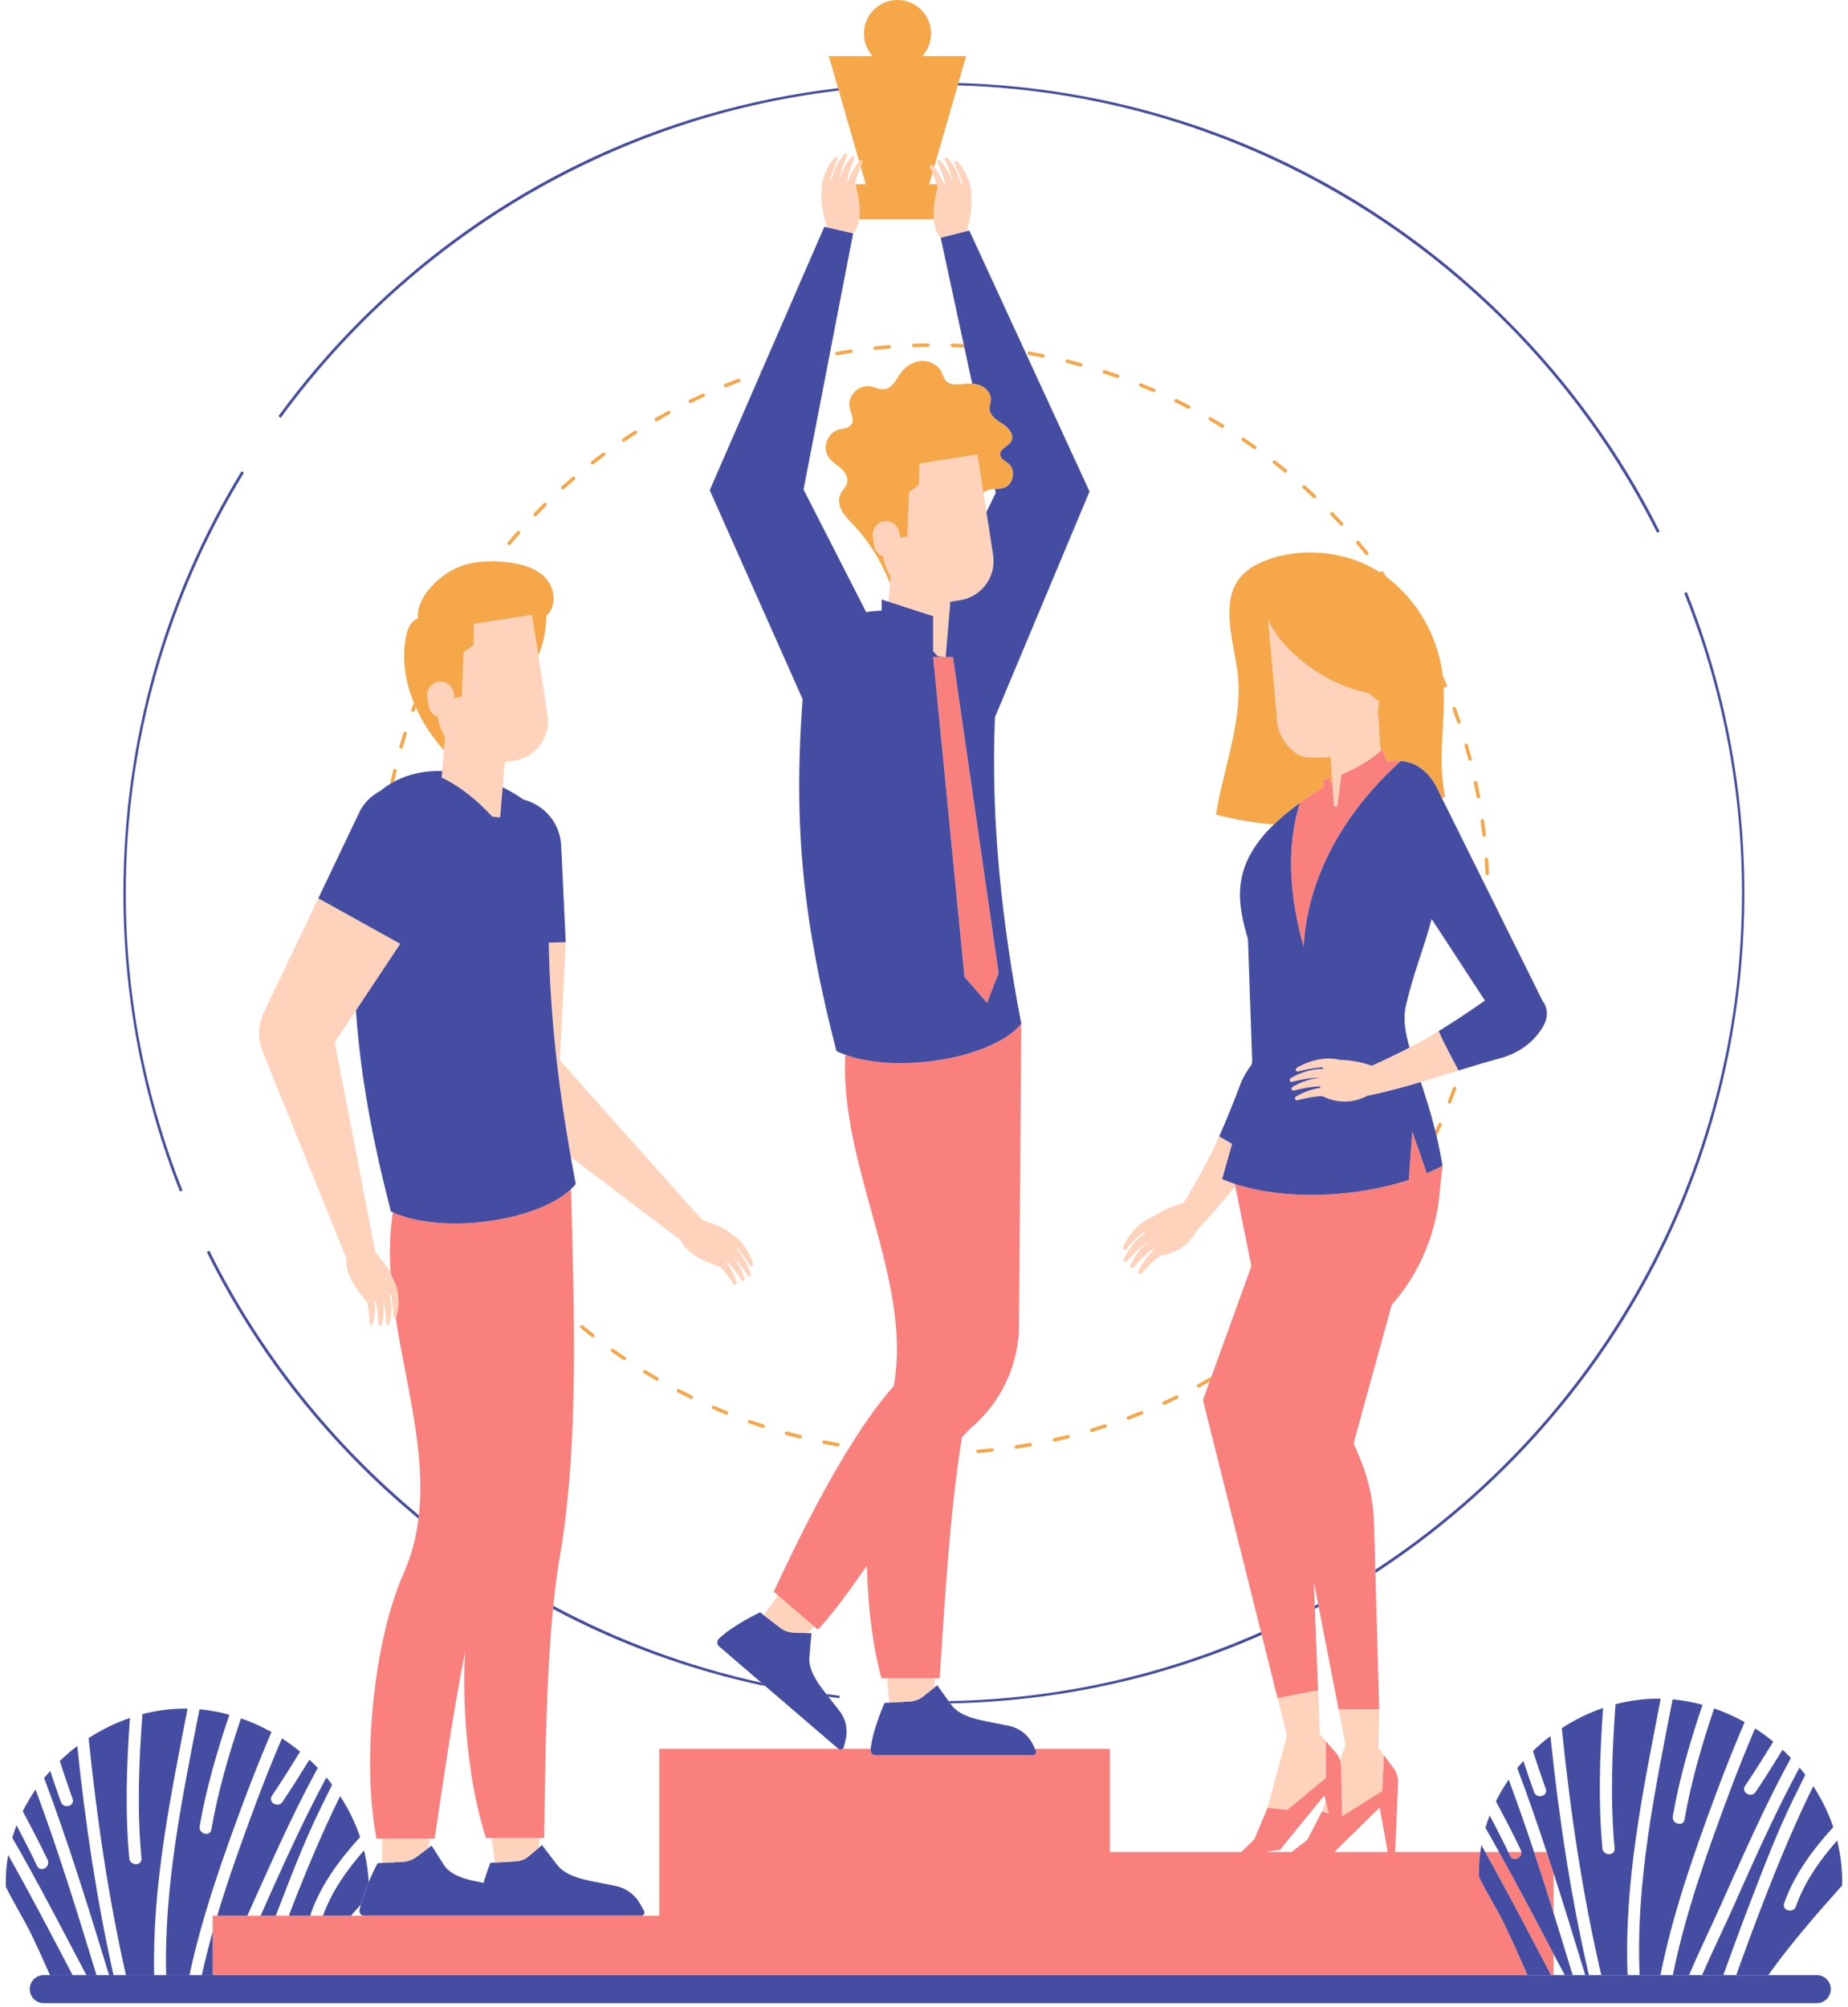 <svg width="303" height="329" viewBox="0 0 303 329" fill="none" xmlns="http://www.w3.org/2000/svg">
<path d="M300.177 326.13C300.177 327.399 299.148 328.428 297.879 328.428H7.171C5.902 328.428 4.873 327.399 4.873 326.13C4.873 324.861 5.902 323.831 7.171 323.831H8.195H11.908H14.159H15.819H17.884H18.613H20.646H25.28H27.247H31.057H33.095H34.872H108.106H108.747H180.849H181.981H250.453C250.467 323.864 250.482 323.896 250.497 323.929H254.36C254.343 323.897 254.326 323.864 254.308 323.831H254.725H256.568C256.585 323.864 256.603 323.896 256.62 323.929H257.885C257.876 323.897 257.865 323.864 257.856 323.831H259.922C259.931 323.864 259.942 323.897 259.951 323.929H260.535C260.527 323.897 260.521 323.864 260.514 323.831H262.55C262.558 323.864 262.564 323.897 262.572 323.929H266.869C266.867 323.897 266.867 323.864 266.866 323.831H268.837C268.839 323.864 268.839 323.897 268.841 323.929H272.224C272.23 323.897 272.239 323.864 272.245 323.831H274.277C274.271 323.864 274.263 323.896 274.256 323.929H276.891C276.905 323.896 276.92 323.864 276.934 323.831H279.077C279.063 323.864 279.048 323.896 279.034 323.929H282.523C282.535 323.897 282.547 323.864 282.559 323.831H284.675C284.663 323.864 284.651 323.896 284.639 323.929H289.855C289.879 323.896 289.903 323.864 289.926 323.831H297.881C299.148 323.832 300.177 324.861 300.177 326.13ZM58.954 313.143C58.859 313.651 59.212 314.096 59.722 314.096H79.358H105.139C105.546 314.096 105.79 313.664 105.59 313.297L104.994 312.205C104.151 310.66 102.665 309.559 100.967 309.22L97.037 308.437C95 308.03 92.607 307.384 91.312 305.71L88.873 302.508L88.409 302.896L86.672 304.347C86.074 304.847 85.327 305.14 84.534 305.185L81.161 305.375L80.398 305.418C80.398 305.418 79.818 306.85 79.291 308.711L78.149 308.479C76.165 308.076 73.857 307.435 72.784 305.773L70.769 302.595L70.253 302.98L68.325 304.421C67.66 304.917 66.875 305.208 66.076 305.252L62.677 305.44L61.91 305.483C61.91 305.483 61.194 306.805 60.449 308.556C59.965 309.695 59.471 311.014 59.151 312.273C59.076 312.566 59.007 312.859 58.954 313.143ZM137.46 286.731C137.676 286.917 137.974 286.894 138.169 286.731C138.253 286.661 138.319 286.567 138.349 286.448L138.644 285.272C139.062 283.609 138.688 281.848 137.632 280.497L135.831 278.195L135.473 277.737L135.187 277.372C133.92 275.751 132.546 273.726 132.709 271.676L133.05 267.779L132.432 267.756L130.122 267.671C129.326 267.642 128.559 267.366 127.927 266.881L125.238 264.82L124.63 264.354C124.63 264.354 120.34 266.329 117.881 268.658C117.51 269.009 117.516 269.6 117.903 269.933L124.827 275.879L125.48 276.44L137.46 286.731ZM149.197 278.96L145.814 279.149L145.05 279.191C145.05 279.191 143.132 283.38 142.75 286.73C142.745 286.771 142.738 286.813 142.734 286.854C142.681 287.362 143.071 287.806 143.582 287.806H169.362C169.769 287.806 170.035 287.377 169.853 287.014L169.711 286.731L169.311 285.93C168.544 284.396 167.112 283.303 165.431 282.967L161.54 282.189C159.523 281.786 157.161 281.145 155.949 279.483L155.808 279.286L155.532 278.902L153.669 276.305L153.186 276.69L151.378 278.131C150.754 278.626 149.992 278.917 149.197 278.96Z" fill="#444DA1"/>
<path d="M89.971 154.558L92.759 154.474L91.793 173.854L115.1 199.992C116.743 200.576 118.563 201.136 119.823 202.268C121.618 203.239 122.943 205.35 123.487 207.262C123.57 207.555 123.148 207.744 123.001 207.515C122.349 206.497 121.656 205.499 120.807 204.654C120.792 204.64 120.776 204.625 120.76 204.611C120.74 204.689 120.718 204.767 120.694 204.841C121.852 205.936 122.701 207.486 123.11 208.924C123.194 209.216 122.772 209.406 122.625 209.177C121.972 208.159 121.28 207.161 120.431 206.316C120.325 206.211 120.216 206.112 120.104 206.014C120.102 206.016 120.1 206.018 120.099 206.021C121.031 207.067 121.72 208.398 122.075 209.645C122.158 209.938 121.736 210.128 121.589 209.899C120.937 208.881 120.244 207.882 119.395 207.038C119.349 206.992 119.3 206.949 119.252 206.905C119.201 206.948 119.149 206.99 119.095 207.032C119.88 208.017 120.464 209.199 120.781 210.314C120.864 210.607 120.442 210.796 120.295 210.567C119.643 209.549 118.95 208.551 118.101 207.706C115.814 207.001 112.554 205.612 111.604 203.34L93.586 189.681C91.524 178.028 90.193 166.328 89.971 154.558ZM68.326 304.418L70.254 302.977L70.504 301.452H62.649L62.679 305.438L66.078 305.249C66.876 305.205 67.662 304.915 68.326 304.418ZM80.602 301.358L81.162 305.374L84.536 305.183C85.329 305.139 86.076 304.846 86.674 304.346L88.41 302.895L88.456 301.358H80.602V301.358ZM80.738 133.903L82.007 134.01L82.423 129.073L82.771 124.947L84.351 124.701C87.903 124.149 90.334 120.821 89.781 117.269L88.263 107.513L87.219 100.812L77.712 102.293L77.645 105.783L76.02 106.966L75.723 114.276L74.52 114.463L74.388 113.61C74.202 112.422 73.08 111.602 71.892 111.787C70.705 111.972 69.884 113.094 70.069 114.282L70.304 115.788C70.434 116.62 71.024 117.271 71.774 117.522C71.961 118.723 72.38 119.83 72.974 120.809L72.789 123.002L72.502 126.411L72.412 127.485C75.587 128.989 78.301 131.297 80.738 133.903ZM65.029 215.819C65.54 213.898 65.481 211.407 64.435 209.654C64.337 209.338 64.2 209.032 64.049 208.731C63.429 207.49 62.437 206.363 61.541 205.283L54.882 170.902L58.355 165.677L65.624 154.743L52.19 147.279L43.295 165.912C42.305 167.987 42.233 170.382 43.097 172.513L56.826 206.369C56.481 208.807 58.572 211.668 60.176 213.444C60.474 214.604 60.558 215.816 60.598 217.025C60.607 217.297 61.067 217.35 61.145 217.056C61.442 215.936 61.545 214.622 61.375 213.373C61.443 213.365 61.509 213.355 61.574 213.345C61.592 213.407 61.613 213.469 61.629 213.533C61.927 214.692 62.011 215.905 62.051 217.113C62.06 217.386 62.52 217.439 62.598 217.144C62.931 215.891 63.021 214.395 62.754 213.019C62.757 213.018 62.759 213.017 62.761 213.016C62.808 213.157 62.851 213.298 62.888 213.442C63.186 214.602 63.27 215.814 63.31 217.023C63.319 217.295 63.779 217.348 63.857 217.054C64.24 215.61 64.304 213.844 63.868 212.311C63.927 212.259 63.985 212.202 64.043 212.146C64.049 212.167 64.056 212.187 64.061 212.208C64.359 213.368 64.443 214.58 64.483 215.789C64.489 215.976 64.707 216.056 64.869 215.994C64.942 215.966 65.005 215.911 65.029 215.819ZM200.381 193.321C200.978 191.237 201.522 189.333 202.02 187.548C201.305 187.151 200.595 186.744 199.903 186.306C198.343 189.771 196.629 193.002 194.075 197.202C192.327 197.672 190.669 198.415 189.166 199.403C186.947 200.201 185.068 202.382 184.115 204.472C183.968 204.792 184.418 205.081 184.626 204.845C185.548 203.795 186.511 202.775 187.628 201.957C187.648 201.942 187.669 201.93 187.689 201.915C187.7 202.008 187.71 202.101 187.725 202.191C186.212 203.24 184.973 204.864 184.257 206.435C184.111 206.755 184.561 207.044 184.768 206.808C185.69 205.758 186.654 204.738 187.77 203.92C187.909 203.819 188.052 203.724 188.196 203.633C188.198 203.635 188.199 203.638 188.2 203.64C186.954 204.674 185.937 206.076 185.315 207.439C185.169 207.759 185.618 208.048 185.826 207.812C186.748 206.762 187.712 205.741 188.828 204.924C188.889 204.88 188.953 204.839 189.015 204.796C189.066 204.854 189.118 204.911 189.172 204.968C188.104 205.957 187.233 207.207 186.678 208.425C186.531 208.745 186.981 209.034 187.189 208.798C188.11 207.748 189.074 206.728 190.191 205.91C192.878 205.508 194.974 204.1 196.244 201.699C198.358 199.538 200.428 197.074 202.531 194.458L202.459 194.1C201.744 193.864 201.048 193.605 200.381 193.321ZM217.851 297.303L217.365 295.267L216.746 297.027L217.851 297.303ZM220.606 286.045L219.704 288.609C219.83 288.997 219.896 289.398 219.889 289.796L219.897 289.785L220.024 297.797L226.648 293.646L226.915 287.788L226.027 286.593L226.131 280.224H219.475L220.606 286.045ZM216.406 284.342L216.119 277.135L209.466 278.405L211.011 284.578L207.818 296.408L211.054 296.758L217.424 291.485L217.353 285.438L216.406 284.342ZM219.266 132.186C219.493 130.452 219.719 128.718 219.946 126.984C222.272 126.069 224.459 124.763 226.367 123.145L225.949 116.94L225.866 116.949C226.003 116.319 226.079 115.666 226.079 114.995L224.372 113.636C221.258 112.991 218.263 111.76 215.544 109.914C212.436 107.805 209.568 105.021 207.934 101.733L209.361 117.567C209.361 121.225 212.346 124.181 214.557 124.181H216.893C217.328 124.181 217.753 124.14 218.172 124.081L218.449 128.185L218.723 132.242L219.266 132.186ZM231.111 171.752C229.27 172.715 227.267 173.68 224.926 174.734C223.218 174.131 221.431 173.806 219.633 173.769C217.352 173.171 214.568 173.906 212.6 175.089C212.298 175.27 212.505 175.764 212.809 175.686C214.163 175.343 215.536 175.047 216.919 175.005C216.944 175.005 216.969 175.006 216.993 175.005C216.949 175.088 216.905 175.17 216.867 175.252C215.026 175.261 213.085 175.899 211.606 176.788C211.304 176.97 211.511 177.463 211.816 177.386C213.17 177.042 214.543 176.746 215.926 176.704C216.097 176.699 216.269 176.702 216.44 176.708C216.439 176.71 216.439 176.713 216.438 176.717C214.826 176.863 213.194 177.443 211.91 178.215C211.608 178.396 211.815 178.89 212.12 178.813C213.474 178.469 214.846 178.173 216.229 178.131C216.305 178.129 216.38 178.132 216.455 178.132C216.465 178.208 216.476 178.285 216.488 178.362C215.048 178.574 213.622 179.111 212.475 179.8C212.173 179.981 212.38 180.475 212.685 180.397C214.039 180.054 215.411 179.758 216.794 179.716C219.238 180.905 221.763 180.931 224.168 179.67C226.982 179.116 229.915 178.315 232.953 177.409C234.975 176.806 237.041 176.16 239.146 175.514C238.037 173.373 236.847 171.271 235.897 169.052C234.346 169.992 232.794 170.872 231.111 171.752ZM152.483 27.411C152.626 27.717 152.764 28.025 152.897 28.335C153.16 28.948 153.391 29.573 153.572 30.21C153.626 30.404 153.684 30.598 153.728 30.795C153.33 32.264 152.957 34.212 153.1 35.956C153.196 37.127 153.521 38.207 154.233 38.985L158.54 37.903C158.929 36.08 159.55 34.064 159.242 32.246C159.381 30.21 158.306 27.962 156.981 26.48C156.778 26.253 156.392 26.508 156.507 26.755C157.019 27.851 157.492 28.969 157.752 30.139C157.757 30.16 157.76 30.18 157.764 30.202C157.687 30.178 157.609 30.154 157.534 30.134C157.228 28.57 156.372 27.023 155.377 25.91C155.173 25.683 154.788 25.939 154.903 26.185C155.415 27.281 155.888 28.399 156.148 29.569C156.18 29.714 156.206 29.86 156.228 30.006C156.225 30.006 156.223 30.007 156.22 30.007C155.835 28.659 155.077 27.367 154.213 26.4C154.01 26.173 153.625 26.428 153.74 26.674C154.252 27.77 154.725 28.889 154.985 30.059C154.996 30.109 155.004 30.16 155.013 30.21C155.016 30.224 155.019 30.237 155.021 30.25C154.958 30.271 154.895 30.292 154.83 30.315C154.818 30.28 154.8 30.246 154.787 30.21C154.411 29.17 153.829 28.194 153.168 27.396C153.097 27.311 153.03 27.217 152.958 27.136C152.754 26.909 152.369 27.165 152.483 27.411ZM130.122 267.672L132.433 267.757L133.519 266.679L127.561 261.561L125.239 264.822L127.928 266.883C128.559 267.366 129.326 267.642 130.122 267.672ZM145.815 279.149L149.197 278.961C149.992 278.917 150.754 278.626 151.376 278.13L153.185 276.689L153.306 275.163H145.451L145.815 279.149ZM160.267 74.523L150.759 76.003L150.693 79.493L149.067 80.677L148.77 87.987L147.568 88.174L147.435 87.32C147.25 86.133 146.127 85.312 144.94 85.497C143.752 85.683 142.932 86.805 143.117 87.993L143.352 89.499C143.481 90.331 144.072 90.981 144.822 91.233C145.009 92.434 145.427 93.54 146.021 94.519L145.924 95.679L145.673 98.651L153 101.032V106.797C153.265 107.066 153.528 107.337 153.787 107.613L155.056 107.72L155.448 103.073L155.62 101.017L155.819 98.658L157.399 98.412C160.951 97.859 163.382 94.532 162.829 90.98L161.736 83.954L161.245 80.801L160.267 74.523ZM140.247 30.21C140.234 30.163 140.22 30.111 140.206 30.064C140.397 29.109 140.732 28.185 141.113 27.277C141.2 27.069 141.287 26.861 141.378 26.654C141.488 26.405 141.097 26.159 140.899 26.389C140.889 26.402 140.879 26.416 140.869 26.429C140.128 27.304 139.478 28.426 139.096 29.608C139.032 29.586 138.968 29.566 138.904 29.547C138.915 29.483 138.923 29.418 138.936 29.354C139.17 28.18 139.62 27.051 140.108 25.944C140.218 25.695 139.827 25.448 139.629 25.679C138.786 26.664 138.056 27.974 137.7 29.329C137.697 29.329 137.695 29.329 137.692 29.328C137.712 29.182 137.734 29.035 137.763 28.889C137.997 27.714 138.447 26.585 138.935 25.479C139.045 25.23 138.654 24.983 138.456 25.214C137.485 26.349 136.662 27.914 136.39 29.484C136.314 29.505 136.238 29.53 136.161 29.556C136.165 29.535 136.167 29.514 136.171 29.493C136.405 28.318 136.855 27.189 137.343 26.083C137.452 25.834 137.061 25.587 136.863 25.818C135.571 27.329 134.544 29.599 134.727 31.631C134.459 33.456 135.122 35.459 135.55 37.273L139.879 38.261C140.424 37.639 140.729 36.837 140.87 35.954C141.165 34.092 140.724 31.869 140.247 30.21Z" fill="#FFD2BB"/>
<path d="M72.972 120.809L72.787 123.003C70.924 120.934 69.331 118.546 68.183 115.995C68.069 115.741 67.964 115.484 67.859 115.227C66.44 111.761 65.852 108.041 66.555 104.459C66.803 103.195 67.329 101.768 68.557 101.376C68.134 98.329 71.403 94.969 74.102 93.491C76.122 92.385 78.44 92.009 80.761 92.032C80.91 92.033 81.058 92.043 81.206 92.048C81.838 92.068 82.469 92.108 83.093 92.177C85.395 92.433 87.81 93.04 89.409 94.717C91.007 96.395 91.356 99.416 89.596 100.924C89.565 103.206 89.109 105.445 88.262 107.513L87.219 100.812L77.711 102.292L77.644 105.782L76.019 106.966L75.722 114.276L74.519 114.463L74.387 113.61C74.201 112.422 73.079 111.601 71.891 111.787C70.704 111.972 69.883 113.094 70.068 114.282L70.303 115.788C70.433 116.62 71.023 117.27 71.773 117.522C71.96 118.724 72.379 119.83 72.972 120.809ZM217.14 128.957L216.792 128.024L218.041 127.435L218.104 128.382C218.219 128.316 218.333 128.251 218.448 128.186L218.171 124.082C217.752 124.141 217.326 124.182 216.891 124.182H214.555C212.344 124.182 209.36 121.226 209.36 117.568L207.933 101.734C209.567 105.022 212.435 107.806 215.542 109.915C218.262 111.761 221.257 112.993 224.371 113.637L226.078 114.996C226.078 115.667 226.001 116.319 225.865 116.95L225.947 116.941L226.365 123.146C226.474 123.055 226.584 122.966 226.69 122.872C226.887 123.464 227.134 124.152 227.372 124.821C228.145 124.73 228.924 124.697 229.685 124.772C230.349 124.838 231.001 124.976 231.625 125.229C233.742 126.086 235.171 128.022 236.076 130.165L236.417 130.852C236.588 130.788 236.761 130.73 236.932 130.665C236.746 129.617 236.591 128.57 236.496 127.525C236.047 122.545 236.963 117.504 236.697 112.526C236.665 111.926 236.616 111.327 236.545 110.728C236.541 110.689 236.538 110.649 236.533 110.609C235.747 104.249 232.316 98.351 227.429 94.68C227.05 94.395 226.663 94.124 226.267 93.866C225.814 93.572 225.353 93.291 224.88 93.035C219.371 90.067 211.863 89.673 206.183 92.492C199.264 95.926 201.926 103.461 202.851 109.731C204.016 117.617 200.618 125.722 199.377 133.557C202.541 134.4 205.711 134.927 208.877 135.173C210.056 134.045 211.525 132.831 213.14 131.643C214.408 130.712 215.765 129.797 217.14 128.957ZM158.329 62.919C157.195 63.026 155.846 63.271 155.089 62.419C154.736 62.021 154.617 61.473 154.38 60.997C153.792 59.817 152.428 59.121 151.112 59.184C149.795 59.246 148.564 59.998 147.768 61.05C146.968 62.108 146.374 63.595 145.063 63.804C144.207 63.941 143.385 63.441 142.526 63.325C140.708 63.08 138.944 64.957 139.299 66.755C139.492 67.731 140.161 68.808 139.583 69.617C139.12 70.264 138.177 70.24 137.415 70.47C135.672 70.996 134.81 73.378 135.814 74.897C136.317 75.659 137.139 76.139 137.824 76.741C138.511 77.344 139.108 78.221 138.91 79.113C138.747 79.847 138.094 80.368 137.782 81.053C137.388 81.919 137.592 82.959 138.056 83.79C138.52 84.621 139.216 85.293 139.869 85.985C142.5 88.775 144.563 92.093 145.922 95.679L146.019 94.519C145.426 93.54 145.007 92.433 144.82 91.232C144.07 90.98 143.48 90.33 143.35 89.498L143.115 87.992C142.93 86.805 143.751 85.681 144.938 85.497C146.126 85.312 147.249 86.132 147.433 87.32L147.566 88.173L148.769 87.986L149.065 80.676L150.691 79.493L150.757 76.003L160.265 74.523L161.243 80.802C161.383 80.681 161.532 80.57 161.703 80.487C162.146 80.271 162.637 80.227 163.134 80.198C163.659 80.167 164.191 80.153 164.678 79.971C166.191 79.408 166.603 77.062 165.372 76.018C164.849 75.574 164.066 75.26 163.993 74.578C163.887 73.577 165.358 73.215 165.827 72.325C166.363 71.31 165.397 70.153 164.439 69.521C163.481 68.888 162.31 68.187 162.254 67.04C162.23 66.538 162.44 66.052 162.461 65.549C162.499 64.622 161.861 63.76 161.04 63.328C160.534 63.061 159.972 62.946 159.399 62.908C159.044 62.885 158.684 62.885 158.329 62.919Z" fill="#F5A74A"/>
<path d="M70.504 301.453H62.649H61.729C59.392 289.483 61.04 269.593 66.187 257.943C67.48 255.017 68.242 252.031 68.623 249.001C68.646 248.814 68.661 248.626 68.681 248.438C69.835 237.966 66.558 226.97 64.868 215.994C64.942 215.966 65.004 215.911 65.029 215.82C65.539 213.898 65.48 211.407 64.435 209.655C64.336 209.339 64.2 209.032 64.049 208.731C63.839 205.392 63.91 202.066 64.419 198.769C72.627 202.469 88.079 200.219 93.631 194.955C94.095 213.971 94.997 236.67 91.805 255.109C91.368 257.641 91.011 260.392 90.719 263.279C90.702 263.449 90.688 263.625 90.671 263.795C89.477 275.965 89.401 290.456 89.221 301.359H88.456H80.602H79.682C77.013 293.172 75.697 281.308 76.251 270.86C74.18 281.297 72.598 292.573 71.269 301.453H70.504ZM209.465 278.405L216.119 277.135L215.587 263.792L215.566 263.265L215.408 259.301L216.121 262.971L216.214 263.449L219.474 280.225H226.131L225.514 257.909L225.499 257.36L225.292 249.861C225.187 246.057 224.365 242.307 222.869 238.808L221.939 236.634L228.177 213.964C232.853 208.656 235.661 201.882 236.12 194.722L236.521 191.251L236.363 191.217C235.596 191.62 234.789 191.998 233.948 192.352L231.55 185.499L230.993 193.453C222.149 196.353 210.759 196.833 202.46 194.101L202.532 194.459L205.184 207.594L198.59 225.808L198.327 226.533L197.237 229.546L206.755 267.578L206.871 268.04L209.465 278.405ZM227.373 124.82C227.136 124.152 226.888 123.464 226.692 122.872C226.586 122.965 226.475 123.054 226.367 123.146C224.459 124.763 222.272 126.069 219.946 126.985C219.719 128.719 219.493 130.452 219.267 132.186L218.722 132.243L218.449 128.186C218.334 128.251 218.22 128.316 218.105 128.383L218.042 127.435L216.793 128.024L217.141 128.957C215.766 129.797 214.409 130.712 213.141 131.644C210.722 139.23 211.589 147.643 213.75 155.206C214.406 143.4 220.728 132.857 229.689 124.772C228.925 124.696 228.147 124.73 227.373 124.82ZM34.874 323.832V316.711V314.096H35.62H40.555H42.727H45.222H47.354H50.935H52.956H57.545H59.723H79.359H108.107V286.731H137.46C137.676 286.917 137.974 286.895 138.169 286.731H142.75C142.745 286.772 142.738 286.814 142.734 286.855C142.681 287.363 143.071 287.807 143.582 287.807H169.363C169.77 287.807 170.035 287.378 169.853 287.015L169.712 286.732H181.983V303.645H203.55L205.688 301.54L207.818 296.408L211.055 296.758L217.425 291.484L217.354 285.438L218.996 287.336C219.328 287.72 219.559 288.156 219.705 288.61C219.83 288.998 219.897 289.398 219.89 289.797L219.898 289.785L220.025 297.797L226.649 293.647L226.916 287.789L228.456 289.861C229.033 290.638 229.278 291.534 229.214 292.369L229.223 292.36L228.756 303.644H242.711C242.534 305.005 242.465 306.374 242.5 307.74C243.891 310.539 245.592 313.211 246.927 316.024C248.151 318.604 249.318 321.211 250.455 323.832H181.982H180.851H108.748H108.108H34.874ZM226.208 296.372L218.769 303.644H227.54L226.208 296.372ZM207.434 303.644H211.76L214.325 301.684L216.746 297.027L217.851 297.303L217.366 295.268L217.145 294.343L209.887 303.28L207.434 303.644ZM254.309 323.832H254.725V320.351C251.792 314.756 248.856 309.163 245.786 303.644H243.513C246.846 309.593 250.007 315.638 253.173 321.68C253.549 322.398 253.931 323.114 254.309 323.832ZM254.725 307.1C254.354 305.947 253.976 304.796 253.597 303.644H251.526C252.626 306.964 253.685 310.297 254.726 313.637V307.1H254.725ZM249.44 303.644H247.296C247.403 303.866 247.517 304.084 247.622 304.307C248.117 305.348 249.551 304.637 249.44 303.644ZM134.099 267.178C136.154 265.083 139.008 261.172 142.145 256.702C142.287 263.462 143.104 270.039 144.532 275.164H145.452H153.307H154.072C154.835 263.656 155.682 248.123 157.729 235.613C158.358 234.936 158.959 234.334 159.517 233.843C164.047 229.859 166.768 224.208 167.068 218.183L167.453 167.846C162.923 173.439 147.491 176.134 138.615 172.945C137.562 191.063 149.74 210.025 146.527 227.263C138.571 236.253 130.835 252.476 126.863 260.962L127.561 261.561L133.519 266.678L134.099 267.178ZM158.136 160.171L161.847 164.442L163.736 159.521L156.25 107.721H155.055H152.998L158.136 160.171Z" fill="#F9807D"/>
<path d="M184.761 232.575C184.705 232.426 184.779 232.261 184.928 232.206C185.646 231.936 186.36 231.658 187.07 231.37C187.216 231.312 187.384 231.382 187.444 231.529C187.504 231.676 187.433 231.844 187.286 231.903C186.571 232.192 185.853 232.472 185.13 232.743C185.097 232.756 185.063 232.762 185.029 232.762C184.914 232.762 184.804 232.691 184.761 232.575ZM117.103 230.503C116.958 230.44 116.789 230.507 116.725 230.652C116.662 230.798 116.729 230.967 116.875 231.03C117.583 231.338 118.296 231.636 119.014 231.926C119.049 231.941 119.085 231.947 119.121 231.947C119.235 231.947 119.343 231.879 119.388 231.768C119.447 231.621 119.376 231.453 119.229 231.394C118.516 231.105 117.807 230.809 117.103 230.503ZM190.873 230.331C190.913 230.331 190.954 230.323 190.993 230.305C191.693 229.985 192.387 229.656 193.078 229.319C193.22 229.249 193.279 229.077 193.209 228.935C193.139 228.791 192.965 228.734 192.825 228.803C192.139 229.138 191.449 229.465 190.753 229.782C190.609 229.849 190.546 230.019 190.612 230.163C190.661 230.269 190.764 230.331 190.873 230.331ZM111.388 227.78C111.247 227.706 111.073 227.761 111 227.902C110.927 228.043 110.982 228.217 111.122 228.29C111.807 228.646 112.498 228.994 113.192 229.334C113.232 229.353 113.276 229.363 113.318 229.363C113.424 229.363 113.526 229.304 113.576 229.202C113.646 229.059 113.587 228.887 113.445 228.817C112.754 228.48 112.069 228.134 111.388 227.78ZM105.88 224.664C105.744 224.581 105.567 224.624 105.484 224.76C105.401 224.895 105.444 225.072 105.579 225.155C106.238 225.558 106.901 225.953 107.57 226.34C107.615 226.367 107.665 226.379 107.714 226.379C107.813 226.379 107.91 226.327 107.963 226.235C108.043 226.098 107.995 225.921 107.858 225.843C107.193 225.458 106.534 225.065 105.88 224.664ZM122.632 232.993C122.58 233.143 122.658 233.308 122.808 233.361C123.536 233.618 124.27 233.866 125.006 234.104C125.036 234.114 125.066 234.118 125.095 234.118C125.216 234.118 125.329 234.041 125.368 233.92C125.417 233.769 125.335 233.606 125.184 233.558C124.452 233.321 123.723 233.075 123 232.819C122.849 232.764 122.685 232.844 122.632 232.993ZM175.06 235.274C174.318 235.459 173.572 235.635 172.823 235.801C172.668 235.835 172.57 235.989 172.604 236.144C172.634 236.278 172.753 236.369 172.885 236.369C172.905 236.369 172.926 236.367 172.947 236.363C173.701 236.196 174.452 236.019 175.199 235.833C175.352 235.795 175.446 235.639 175.408 235.485C175.37 235.329 175.214 235.236 175.06 235.274ZM97.326 76.097C97.928 75.625 98.536 75.161 99.151 74.704C99.279 74.609 99.305 74.429 99.21 74.302C99.115 74.174 98.936 74.148 98.808 74.243C98.19 74.703 97.578 75.17 96.972 75.644C96.847 75.743 96.825 75.923 96.923 76.048C96.98 76.12 97.064 76.158 97.149 76.158C97.211 76.158 97.273 76.138 97.326 76.097ZM156.158 56.343C156.004 56.343 155.875 56.466 155.871 56.621C155.866 56.78 155.99 56.913 156.149 56.918C156.81 56.94 157.469 56.972 158.126 57.008L158 56.426C157.391 56.394 156.78 56.363 156.168 56.343C156.164 56.343 156.161 56.343 156.158 56.343ZM166.611 236.952C166.454 236.976 166.346 237.122 166.369 237.279C166.39 237.422 166.513 237.524 166.653 237.524C166.667 237.524 166.681 237.523 166.695 237.521C167.46 237.407 168.22 237.283 168.978 237.15C169.135 237.123 169.239 236.974 169.212 236.818C169.185 236.661 169.027 236.552 168.879 236.585C168.126 236.716 167.37 236.839 166.611 236.952ZM107.772 69.026C108.432 68.643 109.099 68.268 109.77 67.901C109.909 67.825 109.96 67.65 109.884 67.511C109.808 67.372 109.633 67.32 109.494 67.397C108.819 67.767 108.149 68.144 107.483 68.529C107.346 68.609 107.299 68.785 107.379 68.922C107.432 69.014 107.529 69.065 107.628 69.065C107.677 69.065 107.727 69.052 107.772 69.026ZM102.427 72.379C103.061 71.95 103.699 71.529 104.343 71.116C104.477 71.03 104.516 70.853 104.43 70.719C104.345 70.586 104.166 70.546 104.034 70.632C103.385 71.047 102.742 71.471 102.105 71.902C101.973 71.991 101.939 72.17 102.028 72.302C102.083 72.384 102.174 72.428 102.266 72.428C102.322 72.428 102.378 72.412 102.427 72.379ZM113.209 66.085C113.251 66.085 113.294 66.075 113.335 66.055C114.02 65.719 114.71 65.392 115.405 65.074C115.55 65.007 115.613 64.837 115.546 64.692C115.48 64.548 115.31 64.485 115.165 64.551C114.466 64.872 113.771 65.201 113.081 65.539C112.939 65.609 112.88 65.781 112.95 65.924C113 66.025 113.102 66.085 113.209 66.085ZM100.205 221.241C100.113 221.37 100.143 221.55 100.272 221.641C100.9 222.089 101.535 222.53 102.174 222.962C102.223 222.995 102.28 223.012 102.334 223.012C102.427 223.012 102.517 222.967 102.572 222.885C102.661 222.753 102.627 222.575 102.495 222.486C101.86 222.055 101.229 221.619 100.605 221.174C100.477 221.081 100.297 221.112 100.205 221.241ZM238.225 178.382C237.962 179.105 237.691 179.824 237.409 180.538C237.351 180.685 237.424 180.852 237.571 180.91C237.606 180.925 237.642 180.93 237.677 180.93C237.792 180.93 237.9 180.861 237.944 180.749C238.227 180.029 238.502 179.306 238.766 178.578C238.82 178.429 238.743 178.265 238.594 178.21C238.444 178.157 238.279 178.234 238.225 178.382ZM124.843 60.766C124.692 60.816 124.61 60.978 124.659 61.129C124.669 61.157 124.693 61.174 124.71 61.197L124.905 60.747C124.884 60.754 124.864 60.76 124.843 60.766ZM118.979 63.504C119.016 63.504 119.052 63.497 119.087 63.482C119.796 63.194 120.51 62.915 121.228 62.645C121.376 62.589 121.451 62.424 121.395 62.275C121.339 62.126 121.175 62.051 121.025 62.107C120.302 62.379 119.584 62.66 118.871 62.949C118.724 63.009 118.653 63.177 118.713 63.324C118.758 63.436 118.866 63.504 118.979 63.504ZM95.184 217.364C95.083 217.486 95.1 217.668 95.223 217.768C95.818 218.259 96.42 218.742 97.027 219.217C97.08 219.258 97.142 219.278 97.204 219.278C97.29 219.278 97.374 219.24 97.431 219.168C97.529 219.044 97.507 218.863 97.382 218.765C96.778 218.292 96.18 217.812 95.588 217.325C95.467 217.224 95.285 217.243 95.184 217.364ZM198.391 225.838C197.729 226.221 197.063 226.596 196.391 226.961C196.252 227.037 196.201 227.212 196.277 227.351C196.329 227.447 196.428 227.501 196.529 227.501C196.576 227.501 196.623 227.49 196.667 227.466C197.225 227.161 197.776 226.848 198.327 226.533L198.59 225.808C198.523 225.794 198.453 225.801 198.391 225.838ZM67.444 116.325C67.391 116.474 67.467 116.639 67.616 116.693C67.648 116.705 67.681 116.71 67.714 116.71C67.832 116.71 67.942 116.638 67.985 116.521C68.049 116.344 68.118 116.17 68.183 115.995C68.069 115.741 67.964 115.484 67.859 115.227C67.72 115.593 67.578 115.957 67.444 116.325ZM65.021 126.433C65.058 126.279 64.962 126.124 64.808 126.087C64.654 126.049 64.498 126.146 64.462 126.301C64.286 127.042 64.119 127.787 63.962 128.535C64.185 128.398 64.41 128.267 64.638 128.144C64.762 127.573 64.886 127.001 65.021 126.433ZM226.776 93.761C226.682 93.633 226.502 93.605 226.374 93.698C226.316 93.741 226.282 93.802 226.267 93.867C226.663 94.124 227.05 94.396 227.429 94.681C227.212 94.374 226.998 94.065 226.776 93.761ZM131.12 235.852C131.144 235.858 131.167 235.86 131.189 235.86C131.318 235.86 131.436 235.772 131.468 235.642C131.506 235.488 131.412 235.332 131.258 235.294C130.514 235.109 129.773 234.915 129.036 234.713C128.883 234.672 128.724 234.76 128.682 234.913C128.64 235.067 128.73 235.225 128.883 235.267C129.625 235.471 130.371 235.665 131.12 235.852ZM137.342 237.164C137.359 237.167 137.376 237.168 137.392 237.168C137.529 237.168 137.651 237.07 137.675 236.93C137.702 236.774 137.598 236.625 137.442 236.598C136.686 236.466 135.933 236.324 135.183 236.174C135.028 236.141 134.876 236.243 134.844 236.399C134.813 236.554 134.914 236.706 135.07 236.738C135.824 236.889 136.581 237.032 137.342 237.164ZM236.375 184.489C236.44 184.344 236.375 184.175 236.23 184.109C236.086 184.046 235.915 184.11 235.85 184.255C235.68 184.636 235.501 185.013 235.325 185.392C235.399 185.689 235.472 185.986 235.544 186.291C235.826 185.694 236.106 185.094 236.375 184.489ZM236.704 112.542C236.75 112.652 236.857 112.719 236.969 112.719C237.006 112.719 237.044 112.711 237.08 112.697C237.226 112.635 237.295 112.468 237.234 112.32C237.011 111.786 236.779 111.257 236.546 110.728C236.617 111.326 236.666 111.926 236.697 112.526C236.7 112.531 236.702 112.537 236.704 112.542ZM160.333 237.668C160.175 237.68 160.057 237.818 160.07 237.977C160.081 238.127 160.207 238.242 160.355 238.242C160.363 238.242 160.371 238.241 160.379 238.241C161.15 238.18 161.917 238.11 162.682 238.03C162.84 238.013 162.954 237.872 162.938 237.714C162.922 237.556 162.776 237.439 162.622 237.458C161.862 237.537 161.099 237.607 160.333 237.668ZM168.809 57.639C168.656 57.611 168.504 57.717 168.478 57.873C168.45 58.029 168.555 58.178 168.712 58.206C169.468 58.336 170.221 58.478 170.971 58.627C170.99 58.631 171.009 58.633 171.028 58.633C171.162 58.633 171.282 58.539 171.31 58.402C171.341 58.247 171.24 58.095 171.084 58.064C170.328 57.913 169.57 57.771 168.809 57.639ZM243.631 136.844C243.542 136.077 243.444 135.312 243.336 134.551C243.314 134.393 243.17 134.282 243.011 134.306C242.853 134.328 242.744 134.474 242.766 134.631C242.873 135.387 242.971 136.147 243.058 136.91C243.076 137.057 243.2 137.164 243.344 137.164C243.354 137.164 243.366 137.164 243.377 137.162C243.536 137.144 243.649 137.003 243.631 136.844ZM240.326 121.926C240.174 121.97 240.087 122.129 240.13 122.282C240.342 123.017 240.545 123.756 240.738 124.498C240.772 124.627 240.888 124.712 241.016 124.712C241.04 124.712 241.064 124.709 241.088 124.703C241.242 124.663 241.334 124.507 241.293 124.353C241.099 123.606 240.895 122.862 240.682 122.122C240.638 121.97 240.477 121.882 240.326 121.926ZM241.886 128.069C241.731 128.102 241.632 128.255 241.664 128.41C241.824 129.158 241.975 129.909 242.117 130.664C242.142 130.802 242.263 130.898 242.398 130.898C242.417 130.898 242.435 130.896 242.452 130.893C242.608 130.864 242.711 130.714 242.682 130.558C242.539 129.798 242.388 129.042 242.228 128.289C242.193 128.135 242.042 128.035 241.886 128.069ZM222.449 88.727C222.328 88.829 222.313 89.01 222.415 89.132C222.908 89.717 223.394 90.308 223.871 90.906C223.928 90.977 224.012 91.015 224.096 91.015C224.159 91.015 224.222 90.994 224.276 90.952C224.399 90.852 224.42 90.672 224.321 90.548C223.84 89.946 223.351 89.35 222.855 88.761C222.752 88.64 222.571 88.625 222.449 88.727ZM243.853 143.482C243.857 143.482 243.862 143.482 243.866 143.482C244.025 143.475 244.147 143.341 244.14 143.182C244.105 142.41 244.06 141.64 244.006 140.873C243.994 140.714 243.846 140.593 243.699 140.607C243.541 140.618 243.421 140.756 243.433 140.914C243.487 141.676 243.532 142.441 243.567 143.208C243.573 143.362 243.7 143.482 243.853 143.482ZM238.338 115.907C238.189 115.962 238.112 116.127 238.167 116.276C238.43 116.995 238.684 117.717 238.93 118.445C238.971 118.565 239.082 118.64 239.202 118.64C239.232 118.64 239.264 118.636 239.294 118.625C239.445 118.575 239.526 118.411 239.474 118.261C239.227 117.53 238.971 116.802 238.707 116.079C238.652 115.929 238.487 115.853 238.338 115.907ZM208.738 75.594C208.64 75.719 208.662 75.9 208.787 75.997C209.392 76.469 209.99 76.948 210.582 77.435C210.635 77.479 210.7 77.5 210.764 77.5C210.848 77.5 210.93 77.465 210.987 77.395C211.088 77.273 211.07 77.091 210.947 76.991C210.352 76.501 209.749 76.019 209.141 75.544C209.015 75.448 208.835 75.468 208.738 75.594ZM81.206 92.048C81.191 92.026 81.176 92.004 81.154 91.988C81.032 91.894 80.86 91.916 80.762 92.031C80.909 92.033 81.058 92.043 81.206 92.048ZM149.821 56.927C149.825 56.927 149.828 56.927 149.832 56.927C150.594 56.9 151.36 56.882 152.127 56.873C152.285 56.871 152.413 56.741 152.411 56.583C152.409 56.424 152.287 56.322 152.121 56.299C151.348 56.307 150.579 56.325 149.812 56.353C149.653 56.359 149.528 56.492 149.534 56.65C149.54 56.805 149.668 56.927 149.821 56.927ZM143.499 57.371C143.509 57.371 143.519 57.371 143.529 57.369C144.289 57.289 145.052 57.219 145.818 57.158C145.976 57.145 146.094 57.007 146.082 56.848C146.069 56.69 145.934 56.573 145.772 56.584C145.002 56.646 144.234 56.717 143.469 56.798C143.311 56.815 143.197 56.956 143.214 57.114C143.229 57.262 143.354 57.371 143.499 57.371ZM137.222 58.255C137.239 58.255 137.256 58.253 137.273 58.25C138.025 58.117 138.781 57.993 139.541 57.88C139.698 57.856 139.806 57.709 139.783 57.553C139.759 57.396 139.615 57.291 139.456 57.311C138.692 57.426 137.931 57.55 137.173 57.684C137.017 57.712 136.913 57.861 136.94 58.017C136.964 58.157 137.085 58.255 137.222 58.255ZM213.611 79.652C213.505 79.77 213.514 79.952 213.632 80.058C214.202 80.571 214.765 81.09 215.322 81.616C215.377 81.668 215.449 81.695 215.519 81.695C215.595 81.695 215.672 81.664 215.728 81.604C215.837 81.489 215.832 81.307 215.717 81.198C215.157 80.668 214.59 80.146 214.016 79.63C213.9 79.525 213.716 79.534 213.611 79.652ZM203.592 71.884C203.504 72.015 203.539 72.194 203.671 72.282C204.307 72.711 204.937 73.148 205.562 73.593C205.612 73.629 205.671 73.646 205.728 73.646C205.818 73.646 205.906 73.604 205.962 73.525C206.055 73.396 206.024 73.216 205.895 73.125C205.266 72.677 204.632 72.238 203.992 71.806C203.861 71.718 203.683 71.751 203.592 71.884ZM183.252 61.986C183.371 61.986 183.482 61.912 183.523 61.793C183.576 61.644 183.498 61.48 183.348 61.427C182.619 61.171 181.886 60.923 181.148 60.685C180.999 60.637 180.835 60.719 180.787 60.87C180.738 61.021 180.821 61.184 180.972 61.232C181.704 61.469 182.433 61.715 183.158 61.969C183.189 61.98 183.221 61.986 183.252 61.986ZM87.952 84.554C88.484 84.004 89.023 83.458 89.568 82.921C89.681 82.809 89.682 82.627 89.57 82.515C89.459 82.402 89.277 82.4 89.164 82.512C88.615 83.053 88.073 83.601 87.538 84.156C87.427 84.27 87.43 84.452 87.545 84.562C87.601 84.616 87.672 84.643 87.744 84.643C87.82 84.642 87.895 84.612 87.952 84.554ZM175.032 58.945C174.874 58.907 174.722 59.002 174.684 59.156C174.646 59.31 174.74 59.465 174.894 59.503C175.639 59.687 176.38 59.88 177.118 60.083C177.144 60.089 177.169 60.093 177.194 60.093C177.32 60.093 177.436 60.009 177.471 59.881C177.513 59.728 177.423 59.57 177.271 59.528C176.527 59.325 175.781 59.13 175.032 58.945ZM83.724 89.252C84.217 88.665 84.717 88.084 85.223 87.51C85.328 87.391 85.317 87.21 85.197 87.104C85.079 87 84.897 87.011 84.791 87.13C84.281 87.708 83.779 88.293 83.283 88.883C83.181 89.005 83.197 89.186 83.318 89.289C83.372 89.334 83.438 89.356 83.503 89.356C83.586 89.355 83.667 89.32 83.724 89.252ZM92.493 80.163C93.062 79.65 93.637 79.145 94.218 78.646C94.339 78.543 94.352 78.362 94.249 78.241C94.146 78.121 93.965 78.107 93.844 78.21C93.26 78.711 92.681 79.22 92.109 79.736C91.991 79.842 91.982 80.024 92.088 80.142C92.145 80.205 92.223 80.237 92.302 80.237C92.369 80.237 92.438 80.212 92.493 80.163ZM181.134 233.534C180.406 233.771 179.675 233.999 178.939 234.217C178.787 234.262 178.701 234.422 178.746 234.574C178.783 234.698 178.898 234.779 179.021 234.779C179.049 234.779 179.076 234.775 179.103 234.767C179.844 234.548 180.58 234.318 181.311 234.08C181.462 234.031 181.545 233.869 181.496 233.719C181.447 233.568 181.284 233.486 181.134 233.534ZM218.189 84.037C218.075 84.147 218.071 84.329 218.182 84.443C218.715 84.994 219.24 85.551 219.76 86.114C219.817 86.175 219.894 86.207 219.971 86.207C220.041 86.207 220.111 86.182 220.166 86.131C220.283 86.023 220.29 85.841 220.182 85.725C219.66 85.158 219.131 84.598 218.595 84.043C218.484 83.93 218.302 83.927 218.189 84.037ZM198.592 68.433C198.455 68.355 198.278 68.402 198.2 68.538C198.12 68.676 198.167 68.852 198.305 68.931C198.969 69.315 199.63 69.707 200.283 70.107C200.33 70.136 200.381 70.149 200.433 70.149C200.53 70.149 200.624 70.1 200.678 70.012C200.761 69.876 200.718 69.7 200.583 69.616C199.925 69.214 199.261 68.819 198.592 68.433ZM187.142 62.858C186.997 62.799 186.828 62.869 186.768 63.017C186.709 63.164 186.78 63.332 186.928 63.391C187.641 63.679 188.35 63.974 189.054 64.28C189.091 64.296 189.13 64.303 189.168 64.303C189.279 64.303 189.385 64.238 189.432 64.13C189.494 63.985 189.428 63.816 189.282 63.752C188.574 63.445 187.86 63.147 187.142 62.858ZM192.967 65.445C192.826 65.377 192.653 65.435 192.583 65.578C192.513 65.721 192.573 65.893 192.715 65.963C193.406 66.299 194.092 66.644 194.773 66.997C194.816 67.019 194.861 67.029 194.905 67.029C195.009 67.029 195.109 66.973 195.16 66.875C195.234 66.734 195.179 66.561 195.037 66.487C194.353 66.131 193.662 65.784 192.967 65.445ZM65.76 122.751C65.885 122.751 66 122.669 66.037 122.543C66.247 121.805 66.466 121.071 66.695 120.341C66.742 120.189 66.658 120.028 66.506 119.981C66.354 119.932 66.193 120.018 66.146 120.169C65.916 120.904 65.695 121.643 65.484 122.385C65.44 122.538 65.529 122.697 65.681 122.74C65.707 122.748 65.734 122.751 65.76 122.751ZM155.019 30.251C155.017 30.237 155.014 30.224 155.012 30.211H154.785C154.798 30.247 154.815 30.281 154.828 30.317C154.893 30.293 154.957 30.272 155.019 30.251ZM141.378 26.655C141.287 26.861 141.2 27.069 141.112 27.277L141.958 30.21H140.247C140.724 31.869 141.164 34.091 140.868 35.956H153.1C152.958 34.212 153.329 32.264 153.727 30.795C153.683 30.599 153.626 30.404 153.571 30.21H152.356L152.896 28.335C152.763 28.026 152.625 27.717 152.483 27.411C152.367 27.165 152.753 26.909 152.956 27.137C153.029 27.218 153.096 27.311 153.167 27.397L157.033 13.991L157.143 13.608L158.413 9.203H151.219C152.109 8.225 152.658 6.929 152.658 5.502C152.658 2.463 150.194 0 147.156 0C144.117 0 141.654 2.464 141.654 5.502C141.654 6.929 142.202 8.225 143.093 9.203H135.899L137.415 14.461L137.527 14.85L140.866 26.43C140.877 26.417 140.886 26.402 140.897 26.39C141.096 26.159 141.487 26.406 141.378 26.655Z" fill="#F5A74A"/>
<path d="M29.497 195.348C23.42 179.981 20.233 163.451 20.233 146.429C20.233 121.639 26.984 97.889 39.601 77.265C39.727 77.353 39.858 77.434 39.995 77.51C27.709 97.602 20.62 121.203 20.62 146.429C20.62 163.645 23.923 180.104 29.925 195.208C29.777 195.25 29.635 195.296 29.497 195.348ZM271.693 87.343C271.832 87.275 271.978 87.215 272.128 87.159C265.8 74.483 257.397 62.774 247.087 52.464C222.939 28.316 191.132 14.612 157.144 13.608L157.034 13.992C207.217 15.455 250.485 44.957 271.693 87.343ZM59.155 52.464C54.207 57.412 49.705 62.685 45.654 68.228C45.782 68.318 45.904 68.413 46.021 68.514C67.243 39.422 100.011 19.27 137.528 14.85L137.417 14.462C107.865 17.919 80.514 31.105 59.155 52.464ZM137.665 278.029C136.931 277.944 136.203 277.835 135.472 277.737L135.83 278.195C136.43 278.273 137.029 278.353 137.63 278.422C137.638 278.291 137.65 278.16 137.665 278.029ZM125.479 276.441L124.827 275.88C112.764 273.246 101.314 268.96 90.719 263.278C90.701 263.447 90.687 263.624 90.67 263.794C101.601 269.626 113.299 273.878 125.479 276.441ZM34.318 205.052C34.187 205.134 34.049 205.209 33.907 205.279C40.259 218.116 48.73 229.971 59.155 240.395C62.192 243.432 65.354 246.298 68.623 249C68.646 248.813 68.661 248.625 68.681 248.437C54.402 236.596 42.63 221.83 34.318 205.052ZM247.087 240.396C272.185 215.297 286.008 181.925 286.008 146.43C286.008 129.246 282.759 112.563 276.569 97.073C276.436 97.14 276.298 97.202 276.156 97.258C282.257 112.47 285.621 129.064 285.621 146.43C285.621 192.801 261.672 233.677 225.499 257.36L225.514 257.908C233.208 252.889 240.44 247.042 247.087 240.396ZM216.121 262.97C215.938 263.07 215.751 263.165 215.566 263.264L215.587 263.791C215.798 263.678 216.005 263.562 216.214 263.448L216.121 262.97ZM206.871 268.039L206.756 267.578C191.042 274.562 173.729 278.574 155.532 278.9L155.808 279.285C173.673 278.933 190.958 275.078 206.871 268.039ZM11.633 323.308C8.265 316.882 4.912 310.449 1.342 304.136C1.033 305.869 0.915 307.622 0.959 309.369C2.35 312.168 4.052 314.839 5.386 317.652C6.357 319.696 7.284 321.761 8.195 323.832H11.909C11.817 323.657 11.724 323.483 11.633 323.308ZM12.669 286.268C11.663 287.028 10.704 287.85 9.799 288.725C10.479 290.796 11.163 292.865 11.906 294.914C12.345 296.125 10.417 296.642 9.983 295.445C9.371 293.759 8.802 292.059 8.24 290.357C7.898 290.738 7.559 291.123 7.237 291.519C11.23 302.137 14.575 312.978 17.885 323.832H18.613C15.841 311.468 13.979 298.903 12.669 286.268ZM5.832 293.398C5.049 294.534 4.349 295.723 3.736 296.955C5.134 299.593 6.524 302.233 7.805 304.929C8.353 306.083 6.633 307.094 6.082 305.936C5.013 303.684 3.87 301.471 2.712 299.265C2.453 299.933 2.219 300.611 2.015 301.299C6.205 308.591 10.077 316.058 13.986 323.506C14.043 323.615 14.102 323.723 14.159 323.832H15.82C12.708 313.611 9.551 303.408 5.832 293.398ZM30.752 280.143C30.616 280.14 30.481 280.132 30.345 280.132C27.974 280.127 25.625 280.449 23.345 281.047C22.771 288.915 22.457 296.788 23.194 304.682C23.313 305.962 21.317 305.95 21.199 304.682C20.482 296.994 20.761 289.325 21.306 281.663C18.929 282.476 16.651 283.591 14.536 284.963C15.861 298.04 17.76 311.044 20.648 323.833H25.281C24.931 309.234 27.937 294.672 30.752 280.143ZM45.42 313.571C47.62 307.849 49.811 302.088 52.503 296.576C53.146 295.26 53.809 293.942 54.46 292.616C54.154 292.213 53.838 291.817 53.513 291.43C52.613 293.114 51.73 294.807 50.875 296.516C47.983 302.296 45.354 308.192 42.727 314.095H45.222C45.289 313.921 45.353 313.746 45.42 313.571ZM39.914 295.467C41.353 291.595 42.889 287.764 44.513 283.973C42.914 283.077 41.239 282.33 39.514 281.732C37.503 287.691 35.735 293.721 34.661 299.946C34.443 301.21 32.521 300.671 32.737 299.416C33.815 293.169 35.592 287.119 37.611 281.139C36.007 280.701 34.367 280.394 32.706 280.245C29.878 294.737 26.862 309.282 27.248 323.833H31.058C33.145 314.132 36.512 304.62 39.914 295.467ZM34.874 316.711C34.214 319.071 33.618 321.446 33.096 323.832H34.874V316.711ZM49.749 294.324C50.51 292.822 51.303 291.337 52.104 289.859C51.661 289.396 51.204 288.946 50.733 288.511C49.292 290.838 47.847 293.164 46.313 295.433C45.597 296.492 43.87 295.492 44.59 294.426C46.194 292.053 47.701 289.62 49.209 287.187C48.255 286.408 47.26 285.679 46.226 285.012C44.678 288.637 43.212 292.298 41.837 295.997C39.647 301.892 37.456 307.941 35.619 314.096H40.554C43.527 307.459 46.461 300.814 49.749 294.324ZM59.152 312.271C59.472 311.012 59.966 309.693 60.45 308.554C60.355 306.926 60.136 305.305 59.762 303.707C59.737 303.601 59.707 303.497 59.68 303.391C56.852 306.617 54.4 310.085 52.955 314.096H57.544C58.079 313.485 58.615 312.877 59.152 312.271ZM50.992 313.669C52.678 308.916 55.665 304.921 59.043 301.194C58.245 298.824 57.134 296.568 55.769 294.474C52.819 300.478 50.254 306.589 47.835 312.828C47.672 313.25 47.517 313.674 47.354 314.096H50.935C50.921 313.966 50.937 313.823 50.992 313.669ZM65.623 154.743L58.354 165.677C59.098 176.306 60.991 186.56 64.087 198.622C64.194 198.673 64.308 198.719 64.418 198.769C72.626 202.469 88.078 200.219 93.631 194.955C93.912 194.689 94.176 194.416 94.404 194.134C94.118 192.65 93.848 191.164 93.585 189.678C91.524 178.028 90.192 166.328 89.97 154.557L92.758 154.474L92.012 138.647C91.843 135.055 89.347 131.996 85.864 131.109C84.763 130.353 83.611 129.669 82.422 129.073L82.006 134.01L80.737 133.903C78.3 131.297 75.587 128.989 72.409 127.484L72.5 126.411C69.73 126.329 67.04 126.855 64.638 128.143C64.41 128.266 64.185 128.397 63.962 128.534C63.671 128.712 63.384 128.898 63.103 129.099C62.845 129.285 62.604 129.477 62.376 129.674C61.062 130.344 59.911 131.39 59.104 132.793L52.19 147.278L65.623 154.743ZM200.381 193.321C201.048 193.605 201.743 193.863 202.459 194.1C210.758 196.831 222.149 196.352 230.992 193.452L231.549 185.498L233.948 192.351C234.788 191.997 235.596 191.619 236.362 191.216C236.414 191.189 236.469 191.162 236.521 191.135C236.23 189.411 235.899 187.801 235.543 186.292C235.472 185.987 235.398 185.689 235.325 185.392C234.57 182.346 233.729 179.721 232.952 177.407C229.915 178.313 226.981 179.114 224.168 179.668C221.761 180.928 219.237 180.903 216.794 179.714C215.411 179.756 214.038 180.052 212.684 180.395C212.379 180.473 212.172 179.98 212.474 179.798C213.622 179.109 215.047 178.572 216.487 178.36C216.475 178.282 216.464 178.205 216.454 178.13C216.379 178.13 216.304 178.127 216.229 178.129C214.845 178.171 213.473 178.467 212.119 178.811C211.814 178.888 211.607 178.395 211.909 178.213C213.193 177.442 214.825 176.861 216.438 176.715C216.438 176.711 216.438 176.709 216.439 176.706C216.268 176.699 216.097 176.697 215.925 176.702C214.542 176.744 213.17 177.04 211.815 177.384C211.51 177.461 211.303 176.968 211.605 176.786C213.084 175.897 215.025 175.259 216.866 175.25C216.905 175.168 216.948 175.086 216.992 175.003C216.967 175.004 216.943 175.003 216.918 175.003C215.535 175.045 214.162 175.341 212.808 175.684C212.503 175.762 212.297 175.269 212.599 175.087C214.567 173.904 217.351 173.169 219.632 173.767C221.43 173.804 223.217 174.13 224.925 174.732C227.266 173.678 229.269 172.713 231.11 171.75C230.371 169.165 230.033 166.975 230.52 164.867C231.824 159.227 233.274 156.142 234.732 150.672L243.477 164.058C240.626 166.026 238.255 167.613 235.896 169.047C236.846 171.267 238.036 173.369 239.145 175.51C241.398 174.818 243.694 174.128 246.027 173.494C248.82 172.736 251.309 171.044 252.835 168.585C253.461 167.576 253.767 166.646 253.57 165.594C253.581 165.504 253.561 165.392 253.491 165.249L253.485 165.237C253.427 165.037 253.356 164.834 253.261 164.622C253.184 164.452 253.073 164.298 252.947 164.153L236.418 130.85L236.076 130.163C235.172 128.02 233.743 126.084 231.625 125.226C231.002 124.974 230.35 124.835 229.686 124.77C220.726 132.856 214.404 143.398 213.748 155.204C211.587 147.64 210.72 139.227 213.139 131.642C211.524 132.829 210.054 134.043 208.875 135.171C208.533 135.499 208.211 135.82 207.922 136.13C201.833 142.649 202.968 148.329 204.619 154.007L205.31 174.001C205.276 174.182 205.242 174.367 205.207 174.547C204.405 175.652 203.775 176.727 203.497 177.458C202.186 180.901 201.087 183.671 199.903 186.304C200.595 186.742 201.305 187.148 202.02 187.546C201.521 189.334 200.978 191.237 200.381 193.321ZM242.499 307.741C243.89 310.54 245.591 313.211 246.926 316.024C248.15 318.604 249.317 321.212 250.454 323.833C250.468 323.865 250.483 323.897 250.497 323.93H254.36C254.344 323.898 254.326 323.866 254.309 323.833C253.931 323.115 253.549 322.399 253.173 321.681C250.007 315.638 246.847 309.594 243.513 303.645C243.302 303.267 243.096 302.886 242.883 302.509C242.815 302.887 242.761 303.266 242.711 303.645C242.533 305.005 242.464 306.374 242.499 307.741ZM259.922 323.832C259.931 323.864 259.942 323.897 259.951 323.929H260.535C260.527 323.897 260.521 323.864 260.514 323.832C257.534 310.944 255.576 297.829 254.208 284.64C253.203 285.4 252.244 286.221 251.339 287.097C252.019 289.167 252.703 291.237 253.446 293.286C253.884 294.497 251.956 295.014 251.522 293.816C250.911 292.131 250.342 290.43 249.779 288.728C249.438 289.109 249.099 289.494 248.777 289.891C250.487 294.439 252.075 299.03 253.596 303.644C253.975 304.794 254.353 305.946 254.724 307.1C256.514 312.657 258.219 318.244 259.922 323.832ZM255.526 321.877C255.869 322.531 256.222 323.18 256.568 323.832C256.585 323.864 256.603 323.897 256.619 323.929H257.885C257.875 323.897 257.865 323.864 257.855 323.832C256.821 320.43 255.782 317.03 254.724 313.637C253.683 310.296 252.624 306.963 251.524 303.644C250.205 299.663 248.831 295.701 247.37 291.77C246.587 292.905 245.887 294.095 245.274 295.327C246.672 297.964 248.063 300.605 249.343 303.3C249.398 303.417 249.426 303.532 249.438 303.644C249.549 304.636 248.115 305.347 247.621 304.306C247.515 304.084 247.401 303.866 247.294 303.644C246.318 301.621 245.294 299.623 244.25 297.636C243.991 298.304 243.757 298.982 243.553 299.67C244.31 300.987 245.046 302.315 245.785 303.643C248.854 309.162 251.79 314.755 254.724 320.35C254.992 320.859 255.258 321.368 255.526 321.877ZM266.868 323.929C266.867 323.897 266.867 323.864 266.865 323.832C266.237 308.688 269.372 293.584 272.292 278.514C272.156 278.511 272.02 278.504 271.884 278.504C269.513 278.498 267.164 278.82 264.885 279.418C264.31 287.286 263.997 295.159 264.733 303.053C264.853 304.333 262.857 304.32 262.739 303.053C262.021 295.365 262.3 287.697 262.846 280.033C260.469 280.847 258.191 281.962 256.076 283.334C257.456 296.965 259.449 310.52 262.55 323.832C262.557 323.864 262.564 323.897 262.572 323.929H266.868ZM282.522 323.929C282.534 323.897 282.546 323.865 282.557 323.832C283.981 319.853 285.442 315.887 286.96 311.942C289.16 306.22 291.351 300.46 294.042 294.947C294.686 293.631 295.349 292.313 296 290.988C295.693 290.585 295.378 290.189 295.052 289.802C294.153 291.486 293.269 293.178 292.414 294.887C289.475 300.763 286.806 306.759 284.136 312.76C282.568 316.285 280.738 320.003 279.075 323.832C279.061 323.865 279.046 323.897 279.032 323.929H282.522ZM272.223 323.929C272.229 323.897 272.237 323.865 272.244 323.832C274.291 313.567 277.861 303.504 281.454 293.838C282.892 289.967 284.428 286.136 286.053 282.344C284.454 281.448 282.778 280.701 281.053 280.103C279.042 286.063 277.274 292.092 276.2 298.317C275.982 299.582 274.06 299.042 274.277 297.787C275.355 291.541 277.131 285.49 279.151 279.511C277.547 279.073 275.907 278.766 274.246 278.616C271.312 293.649 268.166 308.739 268.836 323.833C268.837 323.865 268.837 323.898 268.839 323.93H272.223V323.929ZM276.89 323.929C276.904 323.897 276.919 323.865 276.932 323.832C278.597 319.929 280.45 316.139 282.061 312.541C285.045 305.879 287.988 299.209 291.289 292.696C292.05 291.194 292.842 289.709 293.644 288.231C293.201 287.768 292.743 287.318 292.273 286.883C290.831 289.21 289.386 291.535 287.852 293.805C287.137 294.864 285.409 293.865 286.13 292.798C287.733 290.425 289.24 287.992 290.748 285.559C289.795 284.78 288.799 284.051 287.766 283.384C286.218 287.008 284.751 290.67 283.377 294.369C279.85 303.858 276.322 313.748 274.276 323.833C274.27 323.865 274.261 323.897 274.255 323.93H276.89V323.929ZM289.853 323.929C289.877 323.897 289.901 323.865 289.924 323.832C293.604 318.676 297.841 313.835 302.046 309.116C302.08 306.757 301.843 304.393 301.301 302.079C301.276 301.973 301.245 301.868 301.219 301.763C298.366 305.017 295.893 308.515 294.454 312.57C294.027 313.773 292.101 313.252 292.53 312.04C294.217 307.288 297.204 303.292 300.582 299.565C299.784 297.195 298.673 294.94 297.308 292.845C294.358 298.849 291.792 304.96 289.374 311.199C287.75 315.389 286.189 319.604 284.673 323.833C284.661 323.865 284.649 323.897 284.637 323.93H289.853V323.929ZM167.452 167.845C164.249 151.212 162.441 134.481 163.131 117.597L178.641 80.582L158.932 37.805L158.54 37.903L154.234 38.984L158.001 56.425L158.127 57.007L159.402 62.908C159.974 62.945 160.537 63.061 161.043 63.327C161.863 63.759 162.501 64.622 162.463 65.549C162.442 66.051 162.232 66.537 162.257 67.04C162.313 68.186 163.484 68.888 164.442 69.521C165.4 70.153 166.365 71.309 165.83 72.325C165.361 73.215 163.889 73.577 163.996 74.577C164.069 75.259 164.852 75.573 165.375 76.017C166.606 77.062 166.194 79.408 164.681 79.971C164.193 80.152 163.662 80.166 163.137 80.197L163.266 80.795L161.735 83.955L162.829 90.98C163.382 94.532 160.951 97.86 157.399 98.412L155.819 98.658L155.62 101.018L155.447 103.073L155.056 107.721H156.251L163.736 159.521L161.848 164.442L158.137 160.171L153 107.722H155.056L153.787 107.614C153.529 107.338 153.266 107.067 153 106.798V101.033L145.674 98.652L144.564 98.292V100.121C143.706 100.141 142.857 100.223 142.025 100.372L131.748 80.259L139.879 38.264L135.156 37.185L124.908 60.748L124.712 61.198L116.371 80.376L131.597 114.628C130.024 135.99 131.779 151.455 137.138 172.333C137.606 172.558 138.102 172.76 138.617 172.945C147.491 176.133 162.922 173.438 167.452 167.845Z" fill="#444DA1"/>
</svg>
